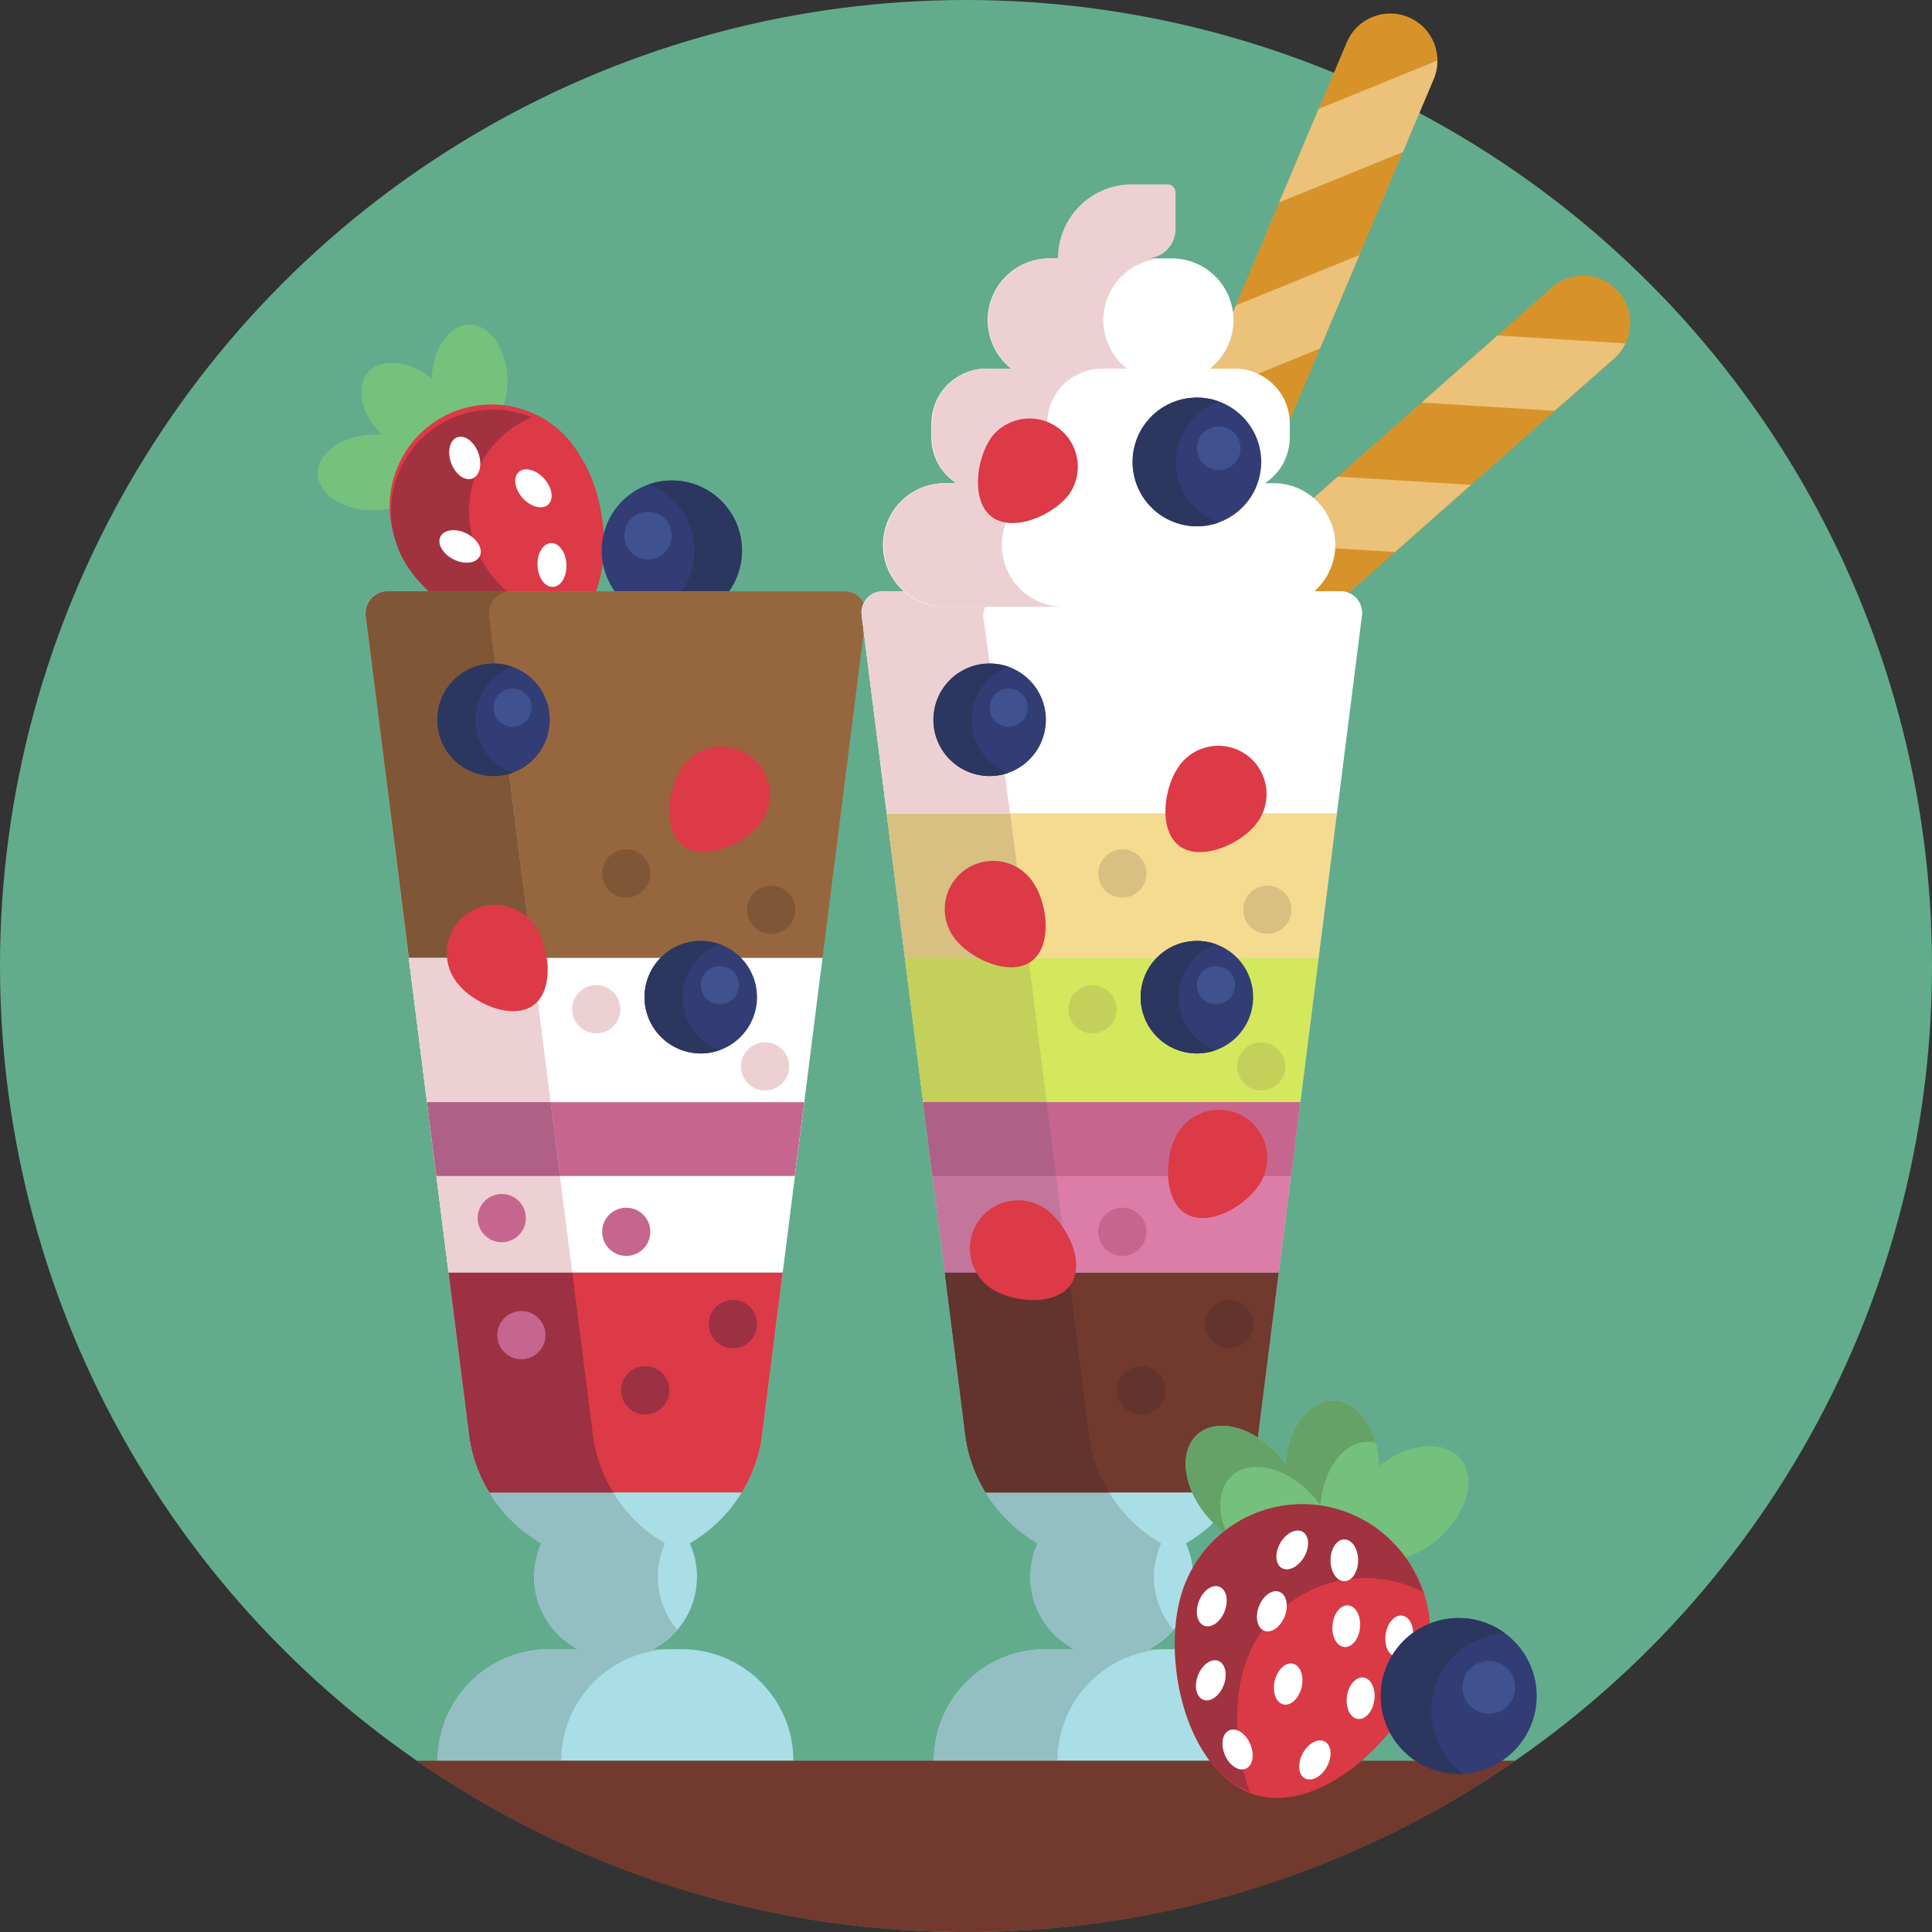 <svg height="512" viewBox="0 0 512 512" width="512" xmlns="http://www.w3.org/2000/svg"><rect x="0" y="0" width="512" height="512" fill="#333333" stroke="none"/><g id="BULINE"><circle cx="256" cy="256" fill="#62ac8d" r="256"/></g><g id="Icons"><path d="m124.44 86.07c-5.38 0-9.75 6.3-10 14.21-6-4.77-13.42-5.53-16.9-1.57s-1.77 11.2 3.75 16.57c-.77-.06-1.56-.1-2.37-.09-8.22.17-14.79 4.79-14.68 10.32s6.87 9.87 15.09 9.71 14.79-4.79 14.67-10.32a7.32 7.32 0 0 0 -1.37-4c3 .23 5.58-.57 7.28-2.5a7.16 7.16 0 0 0 1.57-3.18 7 7 0 0 0 3 .66c5.53 0 10-6.66 10-14.88s-4.48-14.93-10.04-14.93z" fill="#76c27d"/><path d="m108.55 150.17c8.11 12.48 29.85 23.79 42.33 15.68s11-32.57 2.87-45a27 27 0 1 0 -45.2 29.37z" fill="#db3a46"/><path d="m149.63 166.3c-12.63 7.21-33.63-3.89-41.63-16.14a26.94 26.94 0 0 1 32.9-39.57 27.67 27.67 0 0 0 -4.33 2.29 26.94 26.94 0 0 0 -7.93 37.28c4.36 6.62 12.45 12.9 20.99 16.14z" fill="#a3323f"/><ellipse cx="141.39" cy="129.4" fill="#fff" rx="3.84" ry="5.82" transform="matrix(.744 -.668 .668 .744 -50.27 127.59)"/><ellipse cx="121.83" cy="144.76" fill="#fff" rx="3.84" ry="5.82" transform="matrix(.447 -.895 .895 .447 -62.09 189.14)"/><ellipse cx="123.19" cy="121.32" fill="#fff" rx="3.84" ry="5.82" transform="matrix(.94 -.341 .341 .94 -34.01 49.33)"/><ellipse cx="146.21" cy="149.79" fill="#fff" rx="3.84" ry="5.82" transform="matrix(.999 -.046 .046 .999 -6.67 6.81)"/><circle cx="178.05" cy="145.92" fill="#313d74" r="18.59"/><path d="m171.74 163.41a18.59 18.59 0 1 0 6.32-36.08 18.9 18.9 0 0 0 -6.32 1.09 18.6 18.6 0 0 1 0 35z" fill="#2c375f"/><circle cx="171.74" cy="141.94" fill="#40518f" r="6.31"/><path d="m157 379.35a39 39 0 0 0 5.5 16.17h-32.78c-.37-.6-.72-1.2-1.06-1.83a40.12 40.12 0 0 1 -1.84-3.92c-.12-.3-.24-.61-.35-.91-.27-.69-.51-1.4-.73-2.12-.1-.31-.19-.62-.28-.93-.08-.31-.17-.63-.24-.95a1.17 1.17 0 0 1 -.06-.2c-.06-.25-.13-.51-.18-.76s-.15-.65-.21-1-.09-.43-.13-.64-.09-.47-.12-.7-.11-.67-.15-1-.11-.79-.15-1.19l-10.22-80.82-.82-6.47-4.83-38.2-4.85-38.34h32.75l4.85 38.34 4.83 38.2 2.47 19.57 3.24 25.56z" fill="#aadee6"/><path d="m162.46 395.52h-32.74c-.37-.6-.72-1.2-1.06-1.83a40.12 40.12 0 0 1 -1.84-3.92c-.12-.3-.24-.61-.35-.91-.27-.69-.51-1.4-.73-2.12-.1-.31-.19-.62-.28-.93-.08-.31-.17-.63-.24-.95a1.17 1.17 0 0 1 -.06-.2c-.06-.25-.13-.51-.18-.76s-.15-.65-.21-1-.09-.43-.13-.64-.09-.47-.12-.7-.11-.67-.15-1-.11-.79-.15-1.19l-10.22-80.82-.82-6.47-4.83-38.2-4.85-38.34h32.75l4.85 38.34 4.83 38.2 2.47 19.57 3.24 25.56 5.36 42.14a39 39 0 0 0 5.46 16.17z" fill="#93bfc2"/><path d="m229.43 163.1-6.63 52.44-20.72 163.81a39.15 39.15 0 0 1 -19.29 29.65 21.56 21.56 0 0 1 -9.79 28.06h7.7a29.57 29.57 0 0 1 29.55 29.55h-94.25a29.55 29.55 0 0 1 29.55-29.55h7.69a21.56 21.56 0 0 1 -9.74-28.06 39.12 39.12 0 0 1 -19.29-29.65l-20.72-163.81-6.63-52.44a5.69 5.69 0 0 1 5.64-6.41h121.29a5.69 5.69 0 0 1 5.64 6.41z" fill="#aadee6"/><path d="m223.79 156.69h-121.29a5.69 5.69 0 0 0 -5.64 6.41l6.63 52.44 4.85 38.34h109.66l4.85-38.34 6.63-52.44a5.69 5.69 0 0 0 -5.69-6.41z" fill="#96663e"/><path d="m173 437.06h5.3a29.55 29.55 0 0 0 -29.55 29.55h-32.75a29.55 29.55 0 0 1 29.55-29.55h7.7a21.56 21.56 0 0 1 -9.75-28.06 39.12 39.12 0 0 1 -19.29-29.65l-27.35-216.25a5.69 5.69 0 0 1 5.64-6.41h32.75a5.69 5.69 0 0 0 -5.64 6.41l27.39 216.25a39.12 39.12 0 0 0 19.25 29.65 21.54 21.54 0 0 0 3.27 22.91 21.69 21.69 0 0 1 -6.52 5.15z" fill="#93bfc2"/><path d="m136.24 215.54-6.59-52.44a5.86 5.86 0 0 1 6.1-6.41h-32.75a5.87 5.87 0 0 0 -6.1 6.41l6.63 52.44 4.85 38.34h32.75z" fill="#7f5736"/><path d="m379.94 20.93-72.65 172.31a12.51 12.51 0 0 1 -16.38 6.66 3.31 3.31 0 0 1 -.33-.15 12.5 12.5 0 0 1 -6.33-16.22l72.66-172.31a12.51 12.51 0 0 1 23.1.14 12.74 12.74 0 0 1 .93 4.7 12.47 12.47 0 0 1 -1 4.87z" fill="#d7932a"/><path d="m379.94 20.93-8.16 19.37-32.78 13.32 10.44-24.76 31.46-12.8a12.47 12.47 0 0 1 -.96 4.87z" fill="#ecc17a"/><path d="m360.27 67.59-10.45 24.77-32.74 13.32 10.44-24.75z" fill="#ecc17a"/><path d="m338.7 118.73-10.44 24.77-32.75 13.32 10.44-24.76z" fill="#ecc17a"/><path d="m317.88 168.13-10.44 24.76-16.86 6.86a12.5 12.5 0 0 1 -6.33-16.22l.87-2.07z" fill="#ecc17a"/><path d="m427.77 95-140.12 123.79a12.5 12.5 0 0 1 -17.65-1.09 3.36 3.36 0 0 1 -.24-.29 12.5 12.5 0 0 1 1.33-17.36l140.12-123.83a12.5 12.5 0 0 1 20.79 10.13 12.68 12.68 0 0 1 -1.22 4.65 12.67 12.67 0 0 1 -3.01 4z" fill="#d7932a"/><path d="m427.77 95-15.77 13.87-35.29-2.18 20.16-17.79 33.9 2.1a12.67 12.67 0 0 1 -3 4z" fill="#ecc17a"/><path d="m389.83 128.48-20.14 17.8-35.29-2.17 20.13-17.8z" fill="#ecc17a"/><path d="m348.24 165.24-20.14 17.8-35.29-2.18 20.13-17.79z" fill="#ecc17a"/><path d="m308.07 200.74-20.13 17.8-18.17-1.13a12.5 12.5 0 0 1 1.33-17.36l1.67-1.48z" fill="#ecc17a"/><path d="m360.91 163.1-6.63 52.44-20.72 163.81a39.11 39.11 0 0 1 -19.28 29.65 21.55 21.55 0 0 1 -9.78 28.06h7.7a29.57 29.57 0 0 1 29.56 29.55h-94.26a29.55 29.55 0 0 1 29.56-29.55h7.69a21.56 21.56 0 0 1 -9.75-28.06 39.15 39.15 0 0 1 -19.29-29.65l-20.71-163.81-6.63-52.44a5.7 5.7 0 0 1 5.65-6.41h121.25a5.69 5.69 0 0 1 5.64 6.41z" fill="#aadee6"/><path d="m304.5 437.06h5.31a29.55 29.55 0 0 0 -29.56 29.55h-32.75a29.55 29.55 0 0 1 29.56-29.55h7.69a21.56 21.56 0 0 1 -9.75-28.06 39.15 39.15 0 0 1 -19.29-29.65l-27.37-216.25a5.7 5.7 0 0 1 5.65-6.41h32.75a5.7 5.7 0 0 0 -5.65 6.41l27.35 216.25a39.12 39.12 0 0 0 19.29 29.65 21.52 21.52 0 0 0 3.27 22.91 21.73 21.73 0 0 1 -6.5 5.15z" fill="#93bfc2"/><path d="m288.44 379.35a39 39 0 0 0 5.5 16.17h-32.74c-.36-.6-.71-1.2-1.05-1.83a40.18 40.18 0 0 1 -1.85-3.92c-.12-.3-.24-.61-.35-.91-.26-.69-.5-1.4-.72-2.12-.11-.31-.2-.62-.28-.93-.09-.31-.18-.63-.25-.95a1.17 1.17 0 0 1 -.05-.2c-.07-.25-.13-.51-.19-.76s-.14-.65-.21-1l-.12-.64c0-.24-.09-.47-.12-.7s-.12-.67-.16-1-.11-.79-.15-1.19l-10.21-80.8-.83-6.47-4.83-38.2-4.83-38.36h32.75l4.85 38.34 4.83 38.2 2.48 19.57 3.23 25.56z" fill="#aadee6"/><path d="m293.94 395.52h-32.74c-.36-.6-.71-1.2-1.05-1.83a40.18 40.18 0 0 1 -1.85-3.92c-.12-.3-.24-.61-.35-.91-.26-.69-.5-1.4-.72-2.12-.11-.31-.2-.62-.28-.93-.09-.31-.18-.63-.25-.95a1.17 1.17 0 0 1 -.05-.2c-.07-.25-.13-.51-.19-.76s-.14-.65-.21-1l-.12-.64c0-.24-.09-.47-.12-.7s-.12-.67-.16-1-.11-.79-.15-1.19l-10.21-80.8-.83-6.47-4.83-38.2-4.83-38.36h32.75l4.85 38.34 4.83 38.2 2.48 19.57 3.23 25.56 5.33 42.14a39 39 0 0 0 5.47 16.17z" fill="#93bfc2"/><path d="m338.89 337.21-5.33 42.14a38.86 38.86 0 0 1 -5.49 16.17h-66.87a38.74 38.74 0 0 1 -5.51-16.17l-5.33-42.14z" fill="#72392f"/><path d="m344.6 292.08-5.71 45.13h-88.52l-5.72-45.13z" fill="#dc7da7"/><path d="m349.43 253.88-4.83 38.2h-99.95l-4.83-38.2z" fill="#d4e85e"/><path d="m354.28 215.54-4.85 38.34h-109.61l-4.85-38.34z" fill="#f5db8f"/><path d="m344.6 292.08-2.47 19.57h-95l-2.48-19.57z" fill="#c6668f"/><path d="m288.44 379.35a39 39 0 0 0 5.5 16.17h-32.74c-.36-.6-.71-1.2-1.05-1.83a40.18 40.18 0 0 1 -1.85-3.92c-.12-.3-.24-.61-.35-.91-.26-.69-.5-1.4-.72-2.12-.11-.31-.2-.62-.28-.93-.09-.31-.18-.63-.25-.95a1.17 1.17 0 0 1 -.05-.2c-.07-.25-.13-.51-.19-.76s-.14-.65-.21-1l-.12-.64c0-.24-.09-.47-.12-.7s-.12-.67-.16-1-.11-.79-.15-1.19l-5.32-42.14h32.74z" fill="#63332d"/><path d="m283.11 337.21h-32.74l-3.23-25.56-1.66-13.1-.83-6.47h32.75l2.48 19.57z" fill="#c4759c"/><path d="m277.4 292.08h-32.75l-4.83-38.2h32.75z" fill="#c3d15a"/><path d="m272.57 253.88h-32.75l-4.85-38.34h32.75z" fill="#d7c082"/><path d="m277.4 292.08 2.48 19.57h-32.74l-1.66-13.1-.83-6.47z" fill="#ae6085"/><path d="m252.87 248.52c4.19 5.67 14.8 10.42 20.48 6.22s4.28-15.72.09-21.4a12.78 12.78 0 1 0 -20.57 15.18z" fill="#db3a46"/><path d="m312 300.46c-3.55 6.1-3.7 17.72 2.4 21.27s16.14-2.31 19.69-8.41a12.78 12.78 0 0 0 -22.09-12.86z" fill="#db3a46"/><path d="m262.4 341.27c5.83 4 17.41 5 21.39-.88s-1.15-16.26-7-20.23a12.78 12.78 0 0 0 -14.4 21.11z" fill="#db3a46"/><circle cx="317.19" cy="264.26" fill="#313d74" r="14.91"/><path d="m322.25 278.29a14.91 14.91 0 1 1 0-28.06 14.91 14.91 0 0 0 0 28.06z" fill="#2c375f"/><circle cx="322.25" cy="261.06" fill="#40518f" r="5.06"/><path d="m360.91 163.1-6.63 52.44h-119.28l-6.63-52.44a5.7 5.7 0 0 1 5.65-6.41h121.25a5.69 5.69 0 0 1 5.64 6.41z" fill="#fff"/><path d="m267.68 215.54h-32.68l-6.62-52.44a5.86 5.86 0 0 1 6.1-6.41h32.78a6.76 6.76 0 0 0 -6.71 6.41z" fill="#edd0d4"/><path d="m337.86 128.05h-2.63a14.55 14.55 0 0 0 6.58-12.18v-3.59a14.58 14.58 0 0 0 -14.58-14.58h-6.59a16.36 16.36 0 0 0 -10.13-29.22h-32.39a16.36 16.36 0 0 0 -10.12 29.22h-6.59a14.57 14.57 0 0 0 -14.57 14.58v3.59a14.52 14.52 0 0 0 6.58 12.18h-2.63a16.38 16.38 0 1 0 0 32.75h87.09a16.38 16.38 0 0 0 0-32.75z" fill="#fff"/><circle cx="317.19" cy="122.42" fill="#313d74" r="17.05"/><path d="m323 138.46a17.05 17.05 0 1 1 0-32.08 17 17 0 0 0 0 32.08z" fill="#2c375f"/><circle cx="322.98" cy="118.77" fill="#40518f" r="5.78"/><path d="m312.68 202.73c-4.26 5.63-5.81 17.14-.18 21.41s16.29-.35 20.56-6a12.78 12.78 0 0 0 -20.38-15.43z" fill="#db3a46"/><circle cx="262.27" cy="190.75" fill="#313d74" r="14.91"/><path d="m267.33 204.79a15.25 15.25 0 0 1 -5.07.87 14.91 14.91 0 1 1 5.07-28.94 14.92 14.92 0 0 0 0 28.07z" fill="#2c375f"/><circle cx="267.33" cy="187.56" fill="#40518f" r="5.06"/><circle cx="297.44" cy="231.48" fill="#d7c082" r="6.39"/><circle cx="335.86" cy="241.1" fill="#d7c082" r="6.39"/><circle cx="289.51" cy="267.46" fill="#c3d15a" r="6.39"/><circle cx="334.24" cy="282.61" fill="#c3d15a" r="6.39"/><circle cx="297.44" cy="326.44" fill="#c6668f" r="6.39"/><circle cx="302.46" cy="368.45" fill="#63332d" r="6.39"/><circle cx="325.71" cy="350.9" fill="#63332d" r="6.39"/><path d="m309.41 48.85h-9.41a19.63 19.63 0 0 0 -19.63 19.63h-2.06a16.36 16.36 0 0 0 -10.19 29.22h-6.59a14.57 14.57 0 0 0 -14.53 14.58v3.59a14.54 14.54 0 0 0 6.57 12.18h-2.62a16.38 16.38 0 1 0 0 32.75h30.52a16.38 16.38 0 0 1 0-32.75h2.63a14.53 14.53 0 0 1 -6.59-12.18v-3.59a14.59 14.59 0 0 1 14.55-14.58h6.59a16.36 16.36 0 0 1 10.14-29.22h-5a7.75 7.75 0 0 0 7.74-7.74v-9.74a2.15 2.15 0 0 0 -2.12-2.15z" fill="#edd0d4"/><path d="m263 115.55c-4.26 5.62-5.81 17.14-.18 21.4s16.29-.34 20.55-6a12.78 12.78 0 0 0 -20.37-15.4z" fill="#db3a46"/><path d="m207.41 337.21-5.33 42.14a38.73 38.73 0 0 1 -5.5 16.17h-66.87a38.87 38.87 0 0 1 -5.5-16.17l-5.33-42.14z" fill="#db3a46"/><path d="m213.12 292.08-5.71 45.13h-88.53l-5.71-45.13z" fill="#fff"/><path d="m217.95 253.88-4.83 38.2h-99.95l-4.83-38.2z" fill="#fff"/><path d="m213.12 292.08-2.48 19.57h-95l-2.47-19.57z" fill="#c6668f"/><path d="m157 379.35a39 39 0 0 0 5.5 16.17h-32.78c-.37-.6-.72-1.2-1.06-1.83a40.12 40.12 0 0 1 -1.84-3.92c-.12-.3-.24-.61-.35-.91-.27-.69-.51-1.4-.73-2.12-.1-.31-.19-.62-.28-.93-.08-.31-.17-.63-.24-.95a1.17 1.17 0 0 1 -.06-.2c-.06-.25-.13-.51-.18-.76s-.15-.65-.21-1-.09-.43-.13-.64-.09-.47-.12-.7-.11-.67-.15-1-.11-.79-.15-1.19l-5.32-42.14h32.74z" fill="#9b3142"/><path d="m151.63 337.21h-32.74l-3.24-25.56-1.66-13.1-.82-6.47h32.75l2.47 19.57z" fill="#edd0d4"/><path d="m145.92 292.08h-32.75l-4.83-38.2h32.75z" fill="#edd0d4"/><path d="m145.92 292.08 2.47 19.57h-32.74l-1.66-13.1-.82-6.47z" fill="#ae6085"/><path d="m120.9 260.15c4.19 5.68 14.8 10.42 20.48 6.23s4.28-15.73.09-21.41a12.78 12.78 0 0 0 -20.57 15.18z" fill="#db3a46"/><circle cx="185.71" cy="264.26" fill="#313d74" r="14.91"/><path d="m190.77 278.29a14.91 14.91 0 1 1 0-28.06 14.91 14.91 0 0 0 0 28.06z" fill="#2c375f"/><circle cx="190.77" cy="261.06" fill="#40518f" r="5.06"/><path d="m181.2 202.73c-4.27 5.63-5.81 17.14-.19 21.41s16.3-.35 20.56-6a12.78 12.78 0 0 0 -20.37-15.43z" fill="#db3a46"/><circle cx="130.78" cy="190.75" fill="#313d74" r="14.91"/><path d="m135.84 204.79a15.15 15.15 0 0 1 -5.06.87 14.91 14.91 0 1 1 5.06-28.94 14.92 14.92 0 0 0 0 28.07z" fill="#2c375f"/><circle cx="135.84" cy="187.56" fill="#40518f" r="5.06"/><circle cx="165.96" cy="231.48" fill="#7f5736" r="6.39"/><circle cx="204.37" cy="241.1" fill="#7f5736" r="6.39"/><circle cx="158.02" cy="267.46" fill="#edd0d4" r="6.39"/><circle cx="202.75" cy="282.61" fill="#edd0d4" r="6.39"/><circle cx="165.96" cy="326.44" fill="#c6668f" r="6.39"/><circle cx="132.97" cy="322.81" fill="#c6668f" r="6.39"/><circle cx="138.17" cy="353.83" fill="#c6668f" r="6.39"/><circle cx="170.98" cy="368.45" fill="#9b3142" r="6.39"/><circle cx="194.23" cy="350.9" fill="#9b3142" r="6.39"/><path d="m401.56 466.61a254.77 254.77 0 0 1 -144.23 45.39h-1.33a254.91 254.91 0 0 1 -145.56-45.39z" fill="#72392f"/><path d="m387 386.54c-4.31-5.1-13.8-4.18-21.48 1.93-.32-9.54-5.53-17.14-12.07-17.26s-12 7.31-12.7 16.86a25.79 25.79 0 0 0 -1.82-2.33c-6.75-7.65-16.4-10.17-21.55-5.62s-3.84 14.43 2.91 22.08 16.41 10.17 21.56 5.63a9.12 9.12 0 0 0 2.72-4.55c2.15 3 5 4.83 8.21 4.89a8.78 8.78 0 0 0 4.27-1.06 8.7 8.7 0 0 0 1.75 3.32c4.44 5.24 14.35 4.14 22.14-2.46s10.47-16.19 6.06-21.43z" fill="#75c07d"/><path d="m326.57 391c-3.77 3.33-4.09 9.52-1.32 15.61a26.53 26.53 0 0 1 -5-4.4c-6.76-7.66-8.06-17.55-2.91-22.1s14.8-2 21.56 5.64a28.06 28.06 0 0 1 1.82 2.32c.65-9.54 6.15-17 12.69-16.86 5.06.1 9.31 4.66 11.14 11.14a8.3 8.3 0 0 0 -1.92-.26c-6.55-.12-12 7.32-12.7 16.86a26.2 26.2 0 0 0 -1.82-2.33c-6.74-7.62-16.39-10.17-21.54-5.62z" fill="#64a268"/><path d="m313.5 422.93c-5.32 17.7 1.41 47.38 19.11 52.7s39.67-15.74 45-33.45a33.46 33.46 0 0 0 -64.1-19.25z" fill="#d93a46"/><path d="m331.18 474.8c-16.94-6.14-23.31-35-18.09-52.35a33.45 33.45 0 0 1 63.9-.59 33.5 33.5 0 0 0 -47.33 20.14c-2.82 9.38-2.26 22.1 1.52 32.8z" fill="#a1323f"/><g fill="#fff"><ellipse cx="370.63" cy="433.66" rx="5.54" ry="3.66" transform="matrix(.136 -.991 .991 .136 -109.34 741.96)"/><ellipse cx="320.95" cy="425.8" rx="5.54" ry="3.66" transform="matrix(.361 -.933 .933 .361 -192 571.4)"/><ellipse cx="336.86" cy="427.15" rx="5.54" ry="3.66" transform="matrix(.361 -.933 .933 .361 -183.09 587.1)"/><ellipse cx="356.72" cy="431.29" rx="5.54" ry="3.66" transform="matrix(.094 -.996 .996 .094 -106.32 745.71)"/><ellipse cx="360.39" cy="450.05" rx="5.54" ry="3.66" transform="matrix(.136 -.991 .991 .136 -134.43 745.99)"/><ellipse cx="322.34" cy="444.91" rx="5.54" ry="3.66" transform="matrix(.36 -.93 .93 .36 -208.93 584.91)"/><ellipse cx="341.23" cy="446.42" rx="5.54" ry="3.66" transform="matrix(.228 -.974 .974 .228 -171.24 676.87)"/><ellipse cx="342.31" cy="410.55" rx="5.54" ry="3.66" transform="matrix(.497 -.868 .868 .497 -184.03 503.83)"/><ellipse cx="356.26" cy="413.5" rx="3.66" ry="5.54"/><ellipse cx="328.11" cy="463.66" rx="3.66" ry="5.54" transform="matrix(.921 -.389 .389 .921 -154.58 164.24)"/><ellipse cx="348.42" cy="466.22" rx="5.54" ry="3.66" transform="matrix(.475 -.88 .88 .475 -227.32 551.56)"/></g><circle cx="386.6" cy="449.45" fill="#313d74" r="20.64"/><path d="m387.84 470.07a21 21 0 0 1 -7.07-.81 20.65 20.65 0 1 1 18-36.47 20.65 20.65 0 0 0 -11 37.28z" fill="#2c375f"/><circle cx="394.57" cy="447.18" fill="#40518f" r="7"/></g></svg>